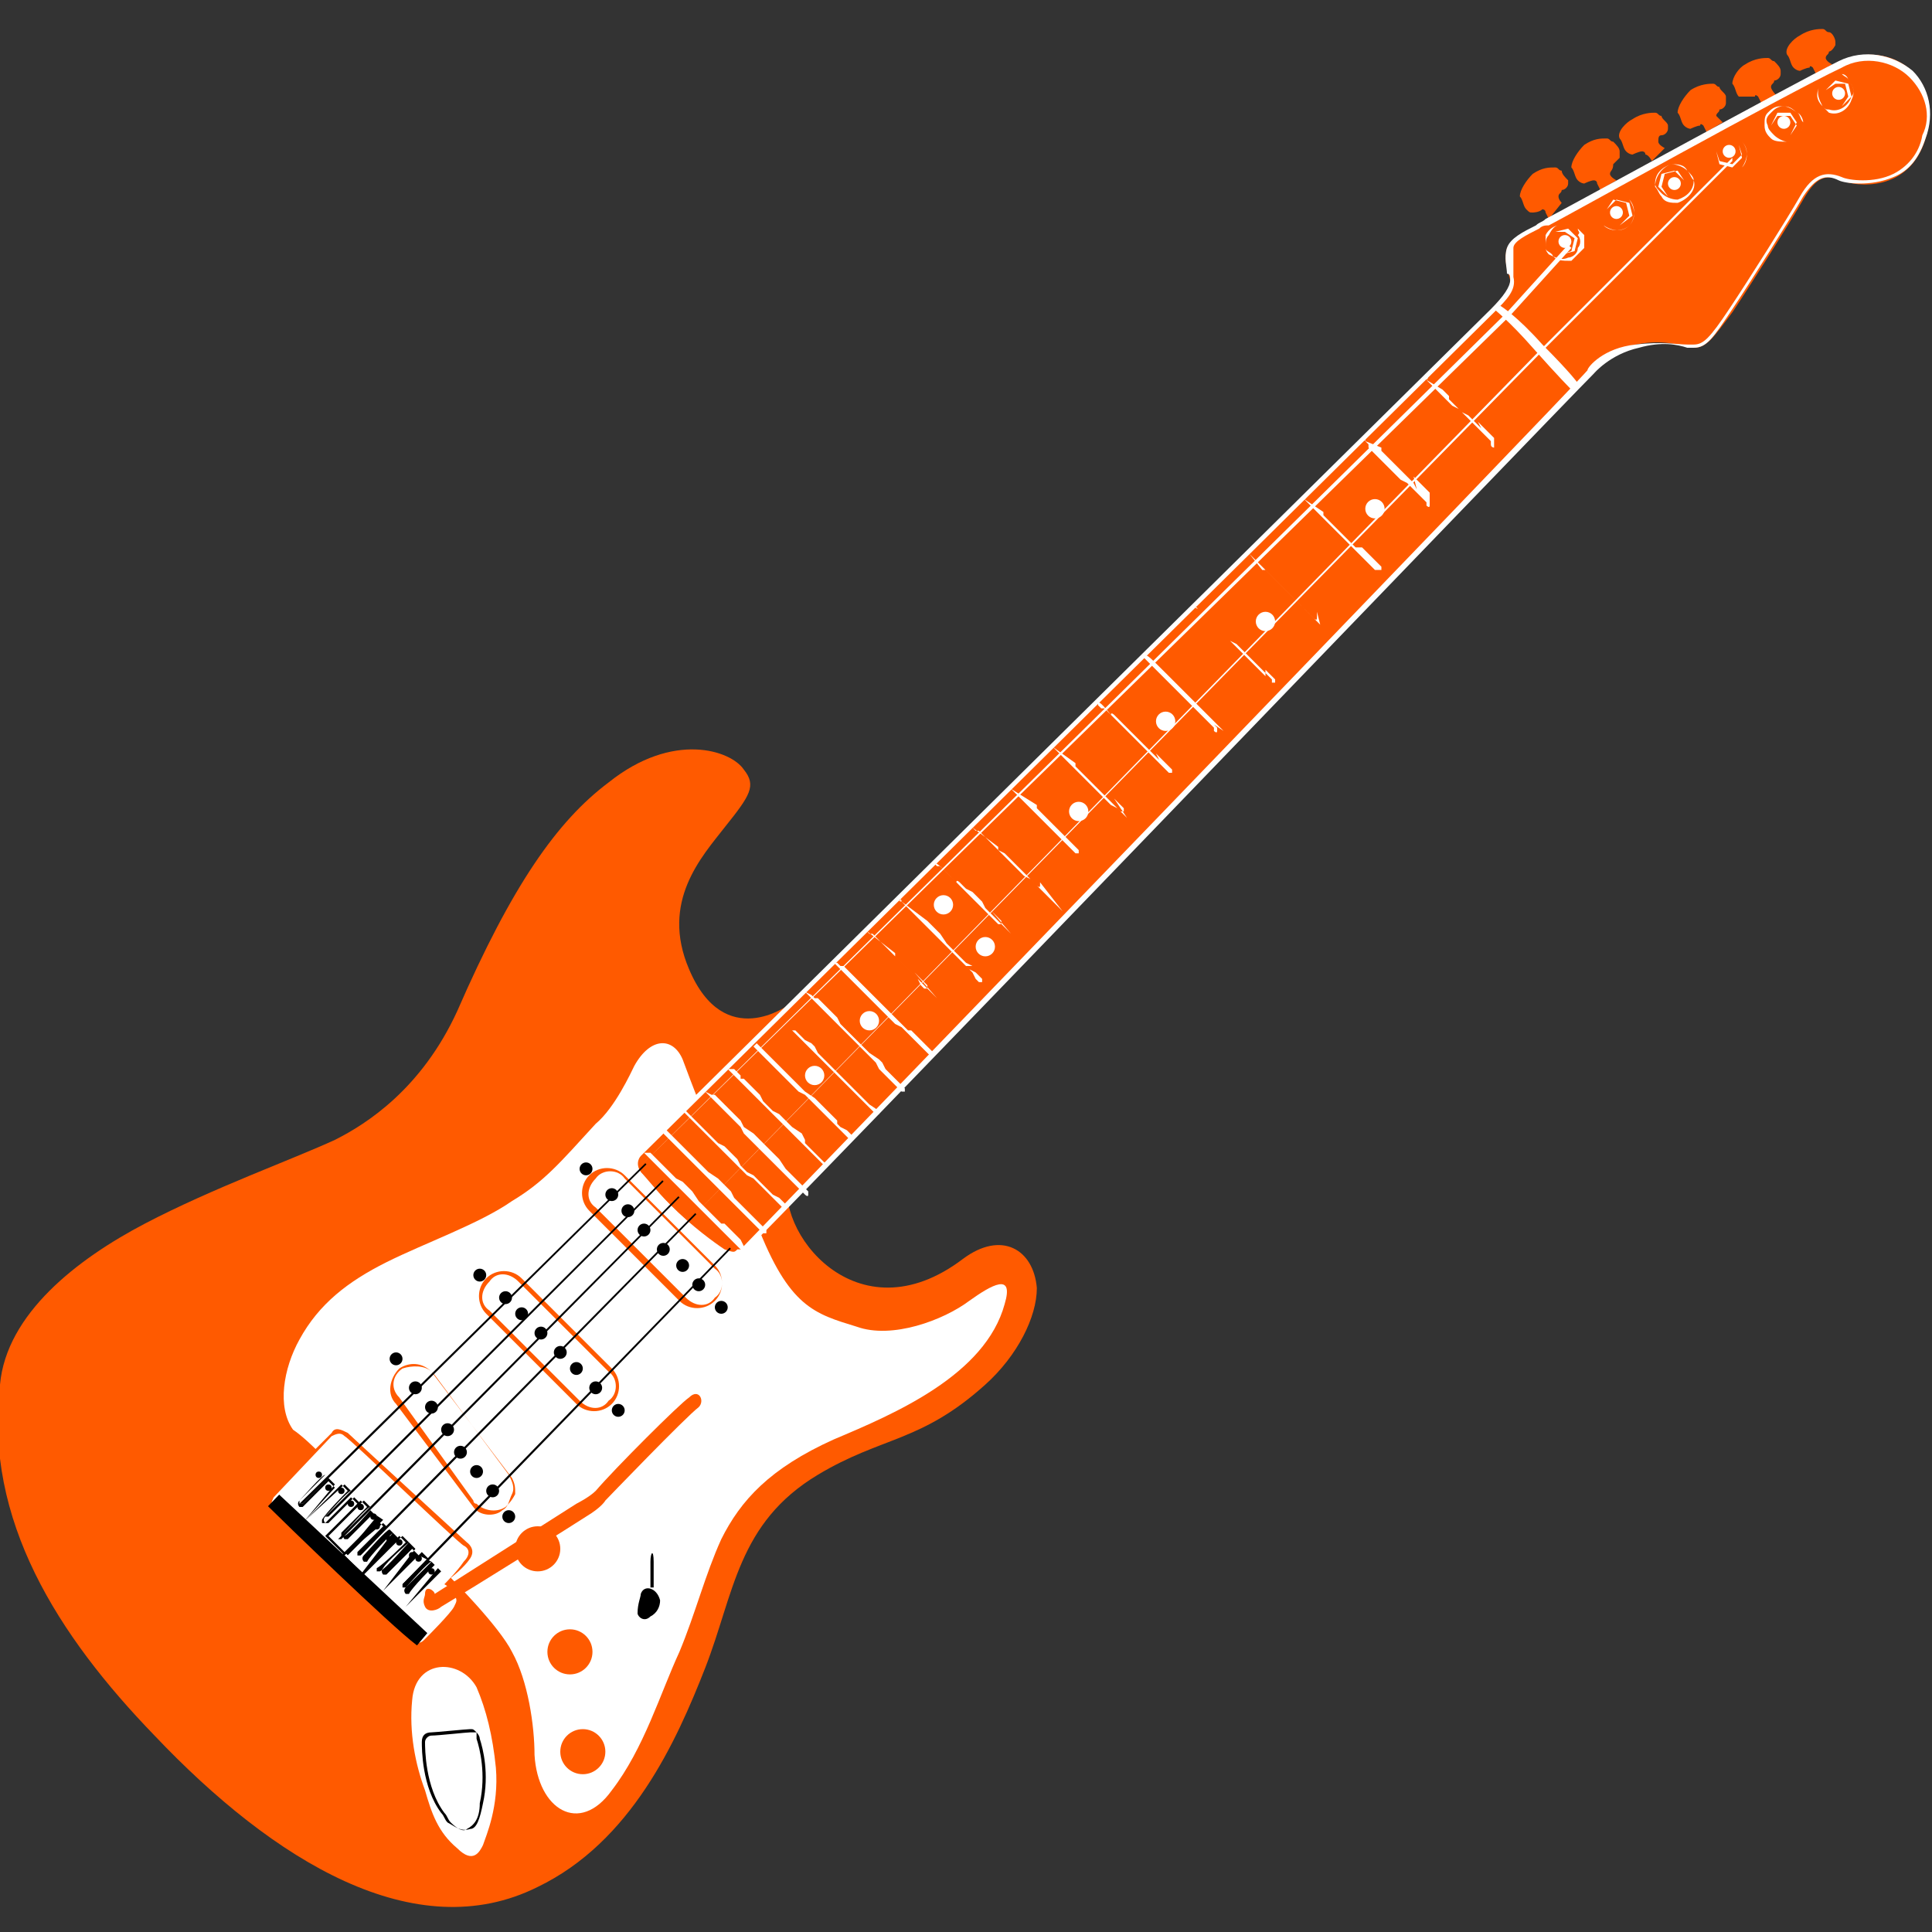 <svg enable-background="new 0 0 60 60" height="60" viewBox="0 0 60 60" width="60" xmlns="http://www.w3.org/2000/svg" xmlns:xlink="http://www.w3.org/1999/xlink"><rect x="0" y="0" width="60" height="60" fill="#333333" stroke="none"/><clipPath id="a"><path d="m9 39.3h15.7v9.5h-15.7z" transform="matrix(.707 -.707 .707 .707 -26.24 24.77)"/></clipPath><path d="m24.5 31.2s-2 1.5-3.1-1.1c-.9-2.1.4-3.5 1.1-4.4.8-1 1-1.3.6-1.8-.4-.6-2.2-1.2-4.2.4-1.6 1.2-3 3.2-4.7 7.1-1.1 2.4-2.8 3.5-3.8 4-1.3.6-3.8 1.5-5.9 2.6s-4.3 2.8-4.5 5c-.5 4.2 1.8 7.8 4.8 10.9 3.7 3.9 8.1 6.6 11.9 4.7 2.9-1.4 4.3-4.5 5.2-6.8s1-4.5 3.5-6c2-1.2 3.2-1 5.2-2.8 1-.9 1.6-2.1 1.6-3-.1-1.2-1.1-1.8-2.3-.9-3.3 2.5-5.9-.9-5.4-2.6.5-1.9 0-5.3 0-5.3z" fill="#ff5a00"/><path d="m22.4 35.7c-.5-.9-.9-2-1.2-2.8-.3-.7-1-.7-1.5.2-.1.2-.6 1.3-1.2 1.8-1.1 1.2-1.6 1.8-2.6 2.4-1 .7-2.7 1.3-3.9 1.9s-2.1 1.3-2.7 2.4c-.5.9-.7 2.1-.2 2.8.3.2.7.6.7.6l.5-.5c.1-.2.3-.1.5 0 .1.1 3.7 3.4 3.7 3.4s.3.2.1.5-.6.6-.6.6 1.5 1.5 1.9 2.3c.5.9.7 2.3.7 3.2.1 1.7 1.4 2.5 2.4 1.1 1-1.3 1.5-3 2.1-4.3.5-1.2.8-2.4 1.3-3.5.6-1.2 1.5-2.2 3.5-3.1 1.9-.8 4.7-2 5.3-4.2.3-1-.4-.6-1.1-.1-.8.6-2.4 1.2-3.5.8-1.3-.4-2.1-.6-3.1-3.2-.3-.9-.6-1.5-1.1-2.3z" fill="#fff"/><path d="m19.9 49.5c0 .1-.1.3-.1.6 0 .1.2.3.4.1.2-.1.3-.3.3-.5-.1-.4-.5-.5-.6-.2zm.3-.2c0-.2 0-.6 0-.8 0-.3.1-.4.1 0v.8z"/><path d="m12.8 52.8c-.1 1 .1 2 .4 2.8.2.7.4 1.3 1 1.8.5.5.7.1.8-.1.1-.3.5-1.2.4-2.4-.1-1-.3-1.8-.6-2.5-.5-.9-1.9-.9-2 .4z" fill="#fff"/><path d="m13.9 56.6c-.1-.1-.1-.2-.2-.3-.6-.8-.6-2-.6-2.2s.1-.3.3-.3c.1 0 1.1-.1 1.2-.1s.1 0 .2.1c0 0 .1.1.1.2.1.3.3 1.1.1 2-.1.5-.2.8-.4.8-.3.1-.5-.1-.7-.2zm.9-2.8s-.1 0-.2 0-1 .1-1.2.1c-.1 0-.2.1-.2.2 0 .2 0 1.4.6 2.2.1.1.1.2.2.3.2.2.4.3.5.2.2-.1.4-.3.4-.8.2-.9 0-1.7-.1-2 0-.1 0-.2 0-.2z"/><circle cx="21.7" cy="39.9" r=".2"/><circle cx="21.2" cy="39.3" r=".2"/><circle cx="20.6" cy="38.8" r=".2"/><circle cx="20" cy="38.2" r=".2"/><circle cx="19.5" cy="37.6" r=".2"/><circle cx="19" cy="37.1" r=".2"/><circle cx="18.2" cy="36.3" r=".2"/><circle cx="22.4" cy="40.6" r=".2"/><path d="m21.1 40.4-2.8-2.8c-.3-.3-.3-.8 0-1.1s.8-.3 1.1 0l2.8 2.8c.3.3.3.8 0 1.1s-.8.3-1.1 0zm-1.7-3.8c-.2-.3-.7-.3-.9 0-.3.3-.3.7 0 .9l2.8 2.8c.3.3.7.3.9 0 .3-.2.3-.7 0-.9z" fill="#ff5a00"/><circle cx="18.5" cy="43.1" r=".2"/><circle cx="17.9" cy="42.5" r=".2"/><circle cx="17.4" cy="42" r=".2"/><circle cx="16.8" cy="41.4" r=".2"/><circle cx="16.2" cy="40.8" r=".2"/><circle cx="15.7" cy="40.3" r=".2"/><circle cx="14.9" cy="39.6" r=".2"/><circle cx="19.2" cy="43.8" r=".2"/><path d="m17.9 43.6-2.8-2.8c-.3-.3-.3-.8 0-1.1s.8-.3 1.1 0l2.8 2.8c.3.3.3.8 0 1.1s-.8.3-1.1 0zm-1.8-3.8c-.3-.3-.7-.3-.9 0-.3.3-.3.7 0 .9l2.8 2.8c.3.3.7.3.9 0 .3-.2.3-.7 0-.9z" fill="#ff5a00"/><circle cx="15.3" cy="46.3" r=".2"/><circle cx="14.8" cy="45.7" r=".2"/><circle cx="14.3" cy="45.1" r=".2"/><circle cx="13.9" cy="44.4" r=".2"/><circle cx="13.4" cy="43.7" r=".2"/><circle cx="12.9" cy="43.1" r=".2"/><circle cx="12.3" cy="42.2" r=".2"/><circle cx="15.8" cy="47.1" r=".2"/><path d="m14.7 46.8-2.4-3.2c-.3-.3-.2-.8.1-1.1.3-.2.7-.2 1 .1 0 0 .1.1.1.1l2.3 3.1c.1.2.2.4.1.6s-.1.4-.3.5c-.2.2-.7.2-.9-.1zm-1.3-4.2c-.2-.2-.6-.2-.9-.1-.3.2-.4.6-.1.9l2.3 3.2s0 .1.1.1c.2.2.6.3.9.1.1-.1.2-.2.3-.4 0-.2 0-.3-.1-.5l-2.5-3.3c0 .1 0 .1 0 0zm3.7 8 .2.2zm.1-.1.1.2zm.1-.1.1.2zm.2 0 .1.2zm.2-.1v.2zm.1 0v.2zm.2.1-.1.2zm.1 0-.1.2zm.2.1-.1.2zm.1.1-.2.2zm.1.1-.2.2zm.1.2-.2.1zm0 .1-.2.1zm-.2.2h.2zm0 .1h.2zm.3.2h-.2zm-.1.2-.2-.1zm-.1.1-.2-.1zm-.3 0 .2.2zm-.1.1.1.2zm-.1 0 .1.2zm-.1.1.1.2zm-.1 0v.2zm-.1 0v.2zm-.1 0-.1.2zm-.2-.1-.1.2zm-.1 0-.1.2zm-.1-.1-.1.2zm-.1-.1-.1.2zm0-.1-.2.1zm-.1-.1-.2.1zm-.2-.2h.2zm0-.1h.2zm.2-.1h-.2zm.1-.1-.2-.1zm.1-.1-.2-.1z" fill="#ff5a00"/><circle cx="17.7" cy="51.3" fill="#ff5a00" r=".7"/><path d="m17.5 53.8.2.2zm.1-.1.1.2zm.1-.1.1.2zm.2-.1v.2zm.1 0v.2zm.2 0v.3zm.2 0-.1.2zm.1.1-.1.2zm.2.1-.1.2zm.1.1-.2.2zm.1.1-.2.2zm.1.1-.2.1zm0 .2-.2.1zm-.2.2h.2zm0 .1h.2zm.2.2h-.2zm0 .2-.2-.1zm-.1.1-.2-.1zm-.3 0 .2.2zm-.1 0 .1.2zm-.1.1.1.2zm-.1 0 .1.2zm-.1.1v.3zm-.1 0v.2zm-.2 0-.1.2zm-.1-.1-.1.2zm-.1-.1-.1.2zm-.1 0-.1.2zm-.1-.1-.2.1zm0-.1-.2.1zm-.1-.2-.2.1zm-.2-.1h.2zm0-.1h.2zm.2-.1-.2-.1zm.1-.1-.2-.1zm0-.2-.2-.1z"/><circle cx="18.1" cy="54.4" fill="#ff5a00" r=".7"/><path d="m16 47.5.2.2zm.1-.1.1.2zm.2-.1.1.2zm.2-.1.1.2zm.1 0v.2zm.2 0v.3zm.1 0-.1.2zm.2.1-.1.2zm.1.1-.1.2zm.2.1-.2.2zm.1.1-.2.2zm0 .1-.2.1zm.1.2-.2.1zm-.2.2h.2zm0 .1h.2zm.2.2h-.2zm0 .1-.2-.1zm-.1.2-.2-.1zm-.3 0 .2.2zm-.1 0 .1.2zm-.1.1.1.2zm-.1 0 .1.2zm-.1.1v.2zm-.2 0v.2zm-.1-.1v.2zm-.1 0-.1.2zm-.1 0-.2.2zm-.1-.1-.2.2zm-.1-.1-.2.2zm-.1-.1-.2.1zm0-.2-.2.1zm-.3-.1h.3zm0-.1h.3zm.3-.1-.2-.1zm0-.2-.2-.1zm.1-.1-.2-.1z"/><circle cx="16.7" cy="48.1" fill="#ff5a00" r=".7"/><path d="m56.4 2.3s-.1-.2-.1-.2-.1-.1-.1 0c-.1 0-.3.1-.3.1s-.1 0-.2-.1-.1-.3-.2-.4c-.1-.2.2-.5.4-.6.3-.2.6-.2.7-.2s.1.1.2.1.2.2.2.3v.1s-.1.2-.2.2c0 .1-.1.1-.1.2s.2.2.2.2zm-1.7.9s-.1-.2-.1-.2-.1-.1-.1 0c-.1 0-.3 0-.4 0h-.1c-.1-.1-.1-.3-.2-.4 0-.2.2-.5.4-.6.3-.2.6-.2.7-.2s.1.1.2.1c.1.1.2.2.2.3v.1c0 .1-.1.2-.2.2 0 .1-.1.1-.1.2s.2.3.2.3zm-1.7.9s-.1-.2-.1-.2-.1-.1-.1 0c-.1 0-.3.1-.3.1s-.1 0-.2-.1-.1-.3-.2-.4c0-.2.2-.5.4-.7.3-.2.6-.2.7-.2s.1.1.2.1c0 .1.2.2.2.3s0 .1 0 .2-.1.2-.2.2c0 .1-.1.1-.1.2.1.1.2.2.2.2zm-1.7.9s-.1-.2-.2-.2c0-.1-.1-.1-.1-.1-.1 0-.3.1-.3.1s-.1 0-.2-.1-.1-.3-.2-.4c-.1-.2.2-.5.4-.6.3-.2.6-.2.7-.2s.1.1.2.1c0 .1.2.2.2.3v.1c0 .1-.1.2-.2.2s-.1.1-.1.2.2.2.2.2zm-1.6.9s-.1-.2-.1-.2c0-.1-.1-.1-.1-.1-.1 0-.3.1-.3.1s-.1 0-.2-.1-.1-.3-.2-.4c0-.2.2-.5.4-.7.3-.2.5-.2.7-.2.1 0 .1.1.2.1.1.1.2.2.2.3v.2s-.2.2-.2.2c0 .2-.1.2-.1.3s.2.2.2.2zm-1.6.9s-.1-.2-.1-.2c0-.1-.1-.1-.1-.1-.1.1-.3.1-.3.1-.1 0-.1 0-.2-.1s-.1-.3-.2-.4c0-.2.2-.5.4-.7.3-.2.5-.2.7-.2.1 0 .1.1.2.1 0 .1.1.2.2.3v.1c0 .1-.1.2-.2.2 0 .1-.1.1-.1.2s.1.2.1.2zm-.1.1c-.5.3-1 .5-1.2.8-.1.4 0 .6.1 1 0 .3-.2.6-.6 1s-26.4 26.1-26.4 26.1-.3.2 0 .6c.4.6 2 2.1 2.6 2.5.4.2.5 0 .6-.1s26.3-27.3 26.3-27.3.5-.6 1.4-.8c1-.2 1.5.1 1.8.1.4 0 .6-.3 1.2-1.1.6-.9 1.8-2.8 2.2-3.5s.7-.8 1.2-.6c.4.2 2.1.4 2.6-1.3.6-1.9-1.1-3.1-2.6-2.4-1.6.9-8.7 4.7-9.2 5z" fill="#ff5a00"/><g fill="#fff"><path d="m20.7 37.5c-.4-.4-.8-.8-.9-1-.2-.4-.1-.6 0-.7.4-.4 26.1-25.8 26.5-26.2s.6-.7.6-.9c0-.1 0-.2-.1-.2 0-.2-.1-.5 0-.8s.5-.5.9-.7c.1-.1.2-.1.3-.2.4-.2 7.5-4.1 9.1-4.9.8-.4 1.7-.2 2.3.3.5.5.7 1.3.4 2.1-.2.6-.5 1-1 1.2-.7.3-1.5.2-1.7.1-.4-.2-.7-.1-1.1.5-.4.7-1.6 2.6-2.2 3.5s-.8 1.2-1.2 1.2c-.1 0-.2 0-.2 0-.3-.1-.8-.2-1.5 0-.9.2-1.4.8-1.4.8-1.1 1.1-26.2 27.2-26.4 27.3-.1.1-.3.3-.6.1-.5-.2-1.3-.9-1.8-1.5zm38.6-35.1c-.5-.5-1.4-.7-2.1-.3-1.7.8-8.7 4.7-9.1 4.9-.1 0-.2 0-.3.1-.4.2-.8.4-.8.6s0 .5 0 .7v.2c.1.4-.2.7-.6 1.1s-26.2 25.9-26.5 26.2c0 0-.2.2 0 .5.2.2.5.6.9 1 .7.7 1.4 1.2 1.7 1.4.3.1.3.1.4 0h.1c.2-.2 25.9-26.8 26.3-27.3 0-.1.5-.7 1.5-.8.8-.1 1.3 0 1.6 0h.2c.3 0 .5-.2 1.1-1.1s1.8-2.8 2.2-3.5.8-.8 1.3-.6c.2.1 1 .2 1.6-.1.4-.2.8-.6.9-1.2.3-.6.1-1.3-.4-1.8zm-11.1 5.5c-.1-.1-.2-.1-.2-.2 0-.2 0-.3 0-.4.1-.2.3-.3.4-.3.2-.1.4 0 .6.1.1.1.1.1.2.2v.4c-.2.2-.3.3-.4.4-.3 0-.5 0-.6-.2zm.8-.8c-.2-.1-.4-.2-.6-.1-.1 0-.2.1-.3.3-.1.1-.1.2-.1.4 0 .1.1.2.1.2.2.1.4.2.6.1.1 0 .3-.1.3-.3.1-.1.1-.3 0-.4.1-.1 0-.1 0-.2zm-.8.5.1-.4.4-.1.3.3-.1.4-.4.1s-.3-.3-.3-.3zm.1-.4-.1.4.3.3.3-.1.1-.4-.3-.2z"/><circle cx="48.6" cy="7.5" r=".2"/><path d="m49.8 7c-.2-.2-.2-.6 0-.8s.6-.2.8 0 .2.6 0 .8-.5.2-.8 0zm.8-.8c-.2-.2-.6-.2-.8 0s-.2.6 0 .8.6.2.8 0 .2-.5 0-.8zm-.6.7-.1-.4.3-.3.4.1.1.4-.4.3zm-.1-.4.1.4.3.1.3-.3-.1-.4-.4-.1z"/><circle cx="50.2" cy="6.6" r=".2"/><path d="m51.6 6.1c-.1-.1-.1-.2-.2-.3 0-.3.2-.6.5-.7.2 0 .4 0 .5.2.1.1.2.2.2.3.1.3-.2.6-.5.7-.2 0-.4 0-.5-.2zm.8-.8c-.1-.1-.3-.2-.5-.2-.3.1-.5.3-.5.6 0 .1.1.2.2.3s.3.2.5.2c.3-.1.5-.3.5-.6-.1-.1-.1-.2-.2-.3zm-.6.8-.3-.3.1-.4.4-.1.3.3-.1.4zm-.2-.3.2.3.4-.1.1-.4-.2-.3-.4.1z"/><circle cx="52" cy="5.7" r=".2"/><path d="m53.3 5.2c-.2-.2-.2-.6 0-.8s.6-.2.8 0 .2.6 0 .8-.6.2-.8 0zm.8-.8c-.2-.2-.6-.2-.8 0s-.2.6 0 .8.6.2.8 0c.2-.3.2-.6 0-.8zm-.7.7-.1-.4.3-.3.4.1.1.4-.3.3zm-.1-.4.1.3.4.1.3-.3-.1-.3-.4-.1z"/><circle cx="53.7" cy="4.7" r=".2"/><path d="m55 4.3c-.1-.1-.2-.2-.2-.4s0-.3.1-.4.2-.2.4-.2.3 0 .5.2c.1 0 .2.2.2.3 0 .3-.2.6-.5.6-.2 0-.4 0-.5-.1zm.8-.8c-.1-.1-.3-.2-.4-.2-.2 0-.3.1-.4.2s-.2.2-.1.4c0 .1.1.2.2.3s.3.2.4.2c.3 0 .5-.3.5-.6-.1-.1-.1-.3-.2-.3zm-.6.7-.2-.3.2-.4h.4l.2.3-.2.4zm-.2-.3.2.3h.4l.2-.3-.2-.3h-.4z"/><circle cx="55.4" cy="3.8" r=".2"/><path d="m56.6 3.3c-.2-.2-.2-.4-.1-.6.1-.3.4-.5.7-.4.1 0 .2.1.2.2.2.2.2.4.1.6-.1.3-.4.5-.7.4 0 0-.1-.1-.2-.2zm.8-.8c0-.1-.1-.1-.2-.2-.3-.1-.6.1-.7.4-.1.2 0 .4.1.6.1.1.1.1.2.1.3.1.6-.1.7-.4.1-.1.1-.3-.1-.5zm-.6.7-.1-.4.3-.3.4.1.1.4-.3.3zm-.1-.4.1.4.4.1.2-.3-.1-.4h-.3z"/><circle cx="57.1" cy="2.9" r=".2"/><path d="m46.4 9.6s.5.4 1.2 1.2c.8.9 1.2 1.3 1.2 1.3l.2-.2s-.2-.3-1.1-1.2c-.8-.9-1.3-1.2-1.3-1.2zm-2.1 2.2.1.1.1.1.1.1.1.1.1.1.1.1.1.1.1.1.2.1.2.2.1.1.1.1.1.1.1.1.1.1.1.1.1.1.1.1v.1c0 .1.1.1.1.1s0-.1 0-.1v-.1-.1l-.1-.1-.1-.1-.1-.1-.1-.1-.1-.1.1.2-.2-.2-.2-.2-.2-.1-.1-.1-.1-.1-.1-.1-.1-.1v-.1l-.1-.1-.1-.1-.5-.3c.1-.1 0-.1 0 0 0-.1 0-.1 0 0zm-1.9 1.9.1.1v.1l.1.1.1.1.1.1.1.1.1.1.1.1.1.1.1.1.2.2.2.1.1.1.1.1.1.1.1.1.1.1.1.1v.1s.1.1.1 0 0-.1 0-.1v-.1-.1-.1l-.1-.1-.1-.1-.1-.1-.1-.1-.1-.1.1.4-.1-.2-.2-.2-.1-.1-.1-.1-.1-.1-.1-.1-.1-.1-.1-.1-.1-.1-.1-.1v-.1l-.5-.2v-.1s-.1-.1-.1 0c0 0 0 0 .1.1zm-1.9 1.8.1.1.1.1.1.1.1.1.1.1.1.1.1.1.1.1.1.1.6.6.2.2.1.1.1.1.1.1.1.1.1.1h.1.1s0 0 0-.1l-.1-.1-.1-.1-.1-.1-.1-.1-.1-.1-.1-.1h-.2l-.2-.2-.2-.2-.1-.1-.1-.1-.1-.1-.1-.1-.1-.1-.1-.1v-.1l-.6-.4c.1 0 0-.1 0 0zm-1.7 1.7.1.1.1.1.1.1.1.1.1.1.1.1.1.1.1.1.2.2.2.2.2.2.1.1.1.1.1.1.1.1.1.1.1.1s.1.1.1 0 0 0 0-.1v-.1l.1.4-.1-.1-.1-.1-.1-.1-.1-.1-.1-.1-.2-.2-.2-.2-.2-.2-.1-.1-.1-.1-.1-.1-.1-.1-.1-.1-.1-.1h-.1l-.4-.5c-.1-.1-.1-.1 0 0-.2-.1-.1 0 0 0zm-1.6 1.7.1.1.1.1.1.1.1.1.1.1.1.1.1.1.1.1.1.1.1.1.2.1.2.2.2.2.2.2.1.1.1.1.1.1.1.1.1.1v.1h.1v-.1l-.1-.1-.1-.1-.1-.1v.2l-.1-.1-.2-.2-.2-.2-.2-.2-.2-.2-.1-.1-.1-.1-.1-.1-.1-.1-.1-.1-.1-.1-.1-.1-.1-.1-.1-.1-.3-.3c-.1-.1-.1-.1 0 0-.1-.1-.1 0 0 0zm-1.7 1.5.1.1.1.1.1.1.1.1.1.1.1.1.1.1.1.1.1.1.2.2.2.2.2.2.1.1.1.1.1.1.1.1.1.1.1.1.1.1v.1s.1.1.1 0c0 0 0 0 0-.1l-.1-.1.3.2-.1-.1-.1-.1-.1-.1-.1-.1-.1-.1-.2-.2-.2-.2-.1-.1-.1-.1-.1-.1-.1-.1-.1-.1-.1-.1-.1-.1-.1-.1-.1-.1c-.6-.6-.6-.6-.7-.5.1 0 .1 0 0 0zm-1.4 1.5.1.1h.1l.1.1.1.1.1.1.1.1.1.1.1.1.1.1.1.1.1.1.1.1.1.1.2.2.2.2.2.2.2.2.1.1h.1v-.1l-.1-.1-.2-.2-.2-.2.1.2-.2-.2-.1-.1-.1-.1-.1-.1-.1-.1-.1-.1-.1-.1-.1-.1-.1-.1-.1-.1-.1-.1-.1-.1-.1-.1s-.1-.1-.1 0c-.4-.5-.4-.4-.4-.3zm-1.4 1.3.1.1.1.1.1.1.1.1.1.1.1.1.1.1.1.1.1.1.1.1.1.1.1.1.1.1.1.1.1.1.1.1.1.1.1.1.2.1.1.1h.1s0 0 0-.1l-.1-.1-.1-.1-.1-.1.4.6-.1-.1-.1-.1-.2-.2-.1-.1-.1-.1-.1-.1-.1-.1-.2-.2-.1-.1-.1-.1-.1-.1-.1-.1-.1-.1-.1-.1v-.1l-.7-.5c0-.1 0-.1 0-.1zm-1.3 1.3.1.1.1.1.1.1.1.1.1.1.1.1.1.1.1.1.1.1.1.1.1.1.1.1.1.1.1.1.1.1.1.1.1.1.1.1.1.1.1.1h.1v-.1l-.1-.1.6.6-.1-.1-.1-.1-.1-.1-.1-.1-.1-.1-.1-.1-.3-.3-.1-.1-.1-.1-.1-.1-.1-.1-.1-.1-.1-.1-.1-.1-.1-.1-.1-.1v-.1l-.8-.5c0-.1 0-.1 0-.1zm-1.2 1.2.1.1h.1l.1.1.1.1.1.1.1.1.1.1.1.1.1.1.1.1.1.1.1.1.1.1.1.1.1.1.1.1.2.1.1.1.1.1s.1.1.1 0v-.1l.7.9-.1-.1-.2-.2-.1-.1-.1-.1-.1-.1-.1-.1-.3-.3-.1-.1-.1-.1-.1-.1-.1-.1-.1-.1-.1-.1-.1-.1-.1-.1-.2-.1v-.1l-.8-.6c0-.1 0-.1 0-.1zm-1.2 1.1.1.1h.1l.1.1.1.1.1.1.1.1.1.1.1.1.1.1.1.1.1.1.1.1.1.1.1.1.1.1.1.1.1.1.1.1.1.1.1.1h.1s0 0 0-.1l-.1-.1-.1-.1-.1-.1.6.7-.1-.1-.1-.1-.2-.2-.1-.1-.1-.1-.1-.1-.1-.1-.1-.2-.1-.1-.1-.1-.1-.1-.2-.1-.1-.1-.1-.1s-.1-.1-.1 0c-.6-.6-.6-.6-.7-.6zm-1 1.2.1.1.1.1.1.1.7.7.1.1.1.1.1.1.1.1.1.1.1.1.1.1.1.1.1.1.1.1.1.1.1.1.1.2.1.1h.1v-.1l-.1-.1-.1-.1-.2-.1-.1-.1h.2l-.2-.1-.1-.1-.1-.1-.1-.1-.1-.1-.1-.1-.1-.1-.2-.3-.1-.1-.1-.1-.1-.1-.1-.1-.8-.6c0-.1-.1-.1 0 0-.1-.1-.1 0 0 0zm-1.1.9.1.1h.1l.1.1.1.1.1.1.1.1.1.1.1.1.1.1.1.1.1.1.1.1.1.1.1.1.1.1.1.1.1.2.1.1h.1v-.1l-.1-.1-.1-.1-.1-.1-.1-.1.7.8-.1-.1-.1-.1-.1-.1-.1-.1-.1-.1-.1-.1-.1-.1-.3-.3-.1-.1-.1-.1-.1-.1v-.1zm-1 1 .1.1.1.1.1.1.1.1.1.1.1.1.1.1.1.1.1.1.1.1.1.1.2.2.2.2.2.2.2.2.2.1.1.1.1.1.1.1.1.1.1.1.1.1.1.1.1.1.1.1h.1v-.1l-.1-.1-.1-.1-.1-.1-.1-.1-.1-.1-.1-.1-.1-.1h-.1l-.1-.1-.1-.1-.2-.2-.2-.2-.2-.2-.2-.2-.2-.2-.1-.1-.1-.1-.1-.1-.1-.1-.1-.1-.1-.1-.1-.1-.1-.1h-.1l-.1-.1h-.1c0-.1 0-.1 0 0-.1-.1-.1-.1 0 0zm-.9.9.1.1.1.1.1.1.1.1.1.1.1.1.1.1.1.1.1.1.1.1.1.1.1.1.2.2.2.2.2.2.2.2.2.2.1.2.1.1.1.1.1.1.1.1.1.1.1.1.1.1h.1s0 0 0-.1l-.1-.1-.1-.1-.1-.1-.1-.1-.1-.1-.1-.1-.1-.2-.1-.1-.3-.2-.2-.2-.2-.2-.2-.2-.2-.2-.1-.1-.1-.2-.1-.1-.1-.1-.1-.1-.1-.1-.1-.1-.1-.1h-.1l-.1-.1-.2-.1c0-.1 0-.1 0 0zm-.8.8.1.1.1.1.1.1.1.1.1.1.1.1.1.1.1.1.1.1.1.1.1.1.1.1.2.2.2.2.2.2.2.2.2.2.1.1.1.1.1.1.1.1.1.1.1.1.1.1.1.1h.1v-.1l-.3-.2-.1-.1-.1-.1-.1-.1-.1-.1-.1-.1-.1-.1-.2-.2-.2-.2-.2-.2-.2-.2-.2-.2-.1-.2-.1-.1-.2-.1-.1-.1-.1-.1-.1-.1h-.1l-.1-.1-.1-.1-.1-.1-.1-.1-.1-.1.1.1c0-.1 0-.2 0-.1-.1 0-.1.1 0 .1zm-.8.9.1.1.1.1.1.1.1.1.1.1.1.1.1.1.1.1.1.1.1.1.1.1.1.1.2.2.2.1.2.2.2.2.2.2.1.1.1.1.1.1.1.1.1.1.1.1.1.1.1.1h.1v-.1l-.1-.1-.1-.1-.2-.1-.1-.1v-.1l-.1-.1-.1-.1-.1-.1-.2-.2-.2-.2-.3-.2-.2-.2-.2-.2-.1-.1-.1-.1-.1-.1-.1-.1-.1-.1-.1-.1-.1-.1-.1-.1-.1-.1-.1-.1-.1-.1-.1.1c0-.1 0-.1 0 0 0-.1 0 0 0 0zm-.8.7.1.1.1.1.1.1.1.1.1.1.1.1.1.1.1.1.1.1.1.1.1.1.1.1.2.2.2.2.2.2.2.2.2.2.1.1.1.1.1.1.1.1.1.1.1.1.1.1.1.1s.1.1.1 0v-.1h-.1l-.1-.1-.1-.1-.1-.1-.1-.1-.1-.1-.1-.1v-.1l-.1-.2-.3-.2-.2-.2-.2-.2-.2-.1-.2-.2-.1-.1-.1-.2-.1-.1-.1-.1-.1-.1-.1-.1-.1-.1h-.1v-.1l-.1-.1-.1-.1h-.2c0-.1 0-.1-.1-.1.1 0 .1.1.1.1zm-.7.7.1.1.1.1.1.1.1.1.1.1.1.1.1.1.1.1.1.1.1.1.1.1.1.2.2.2.2.2.2.2.2.2.2.2.1.1.1.1.1.1.1.1.1.1.1.1.1.1.1.1.1.1s.1.1.1 0 0-.1 0-.1l-.1-.1-.1-.1-.1-.1-.1-.1-.1-.1-.1-.1-.1-.1-.2-.3-.1-.1-.1-.1-.2-.2-.2-.2-.2-.2-.3-.2-.1-.2-.1-.1-.1-.1-.1-.1-.1-.1-.1-.1-.1-.1-.1-.1-.1-.1h-.1l-.2-.1c.1-.1 0-.1 0 0 0-.1 0 0 0 0zm-.7.6.1.1.1.1.1.1.1.1.1.1.1.1.1.1.1.1.1.1.1.1.1.1.1.1.2.2.2.2.2.2.2.2.2.1.1.1.1.1.1.1.1.1.1.1.1.1.1.1.1.1.1.1h.1s0-.1 0-.1l-.1-.1-.1-.1-.2-.1-.1-.1-.1-.1-.1-.1-.1-.1-.1-.1-.1-.1-.2-.1-.2-.2-.1-.2-.2-.2-.2-.2-.2-.1-.1-.1-.1-.1-.1-.1-.1-.1-.1-.1-.1-.1-.1-.1-.1-.1-.1-.1-.1-.1h-.1c0-.1 0-.1 0 0zm-.6.7.1.1.1.1.1.1.1.1.1.1.1.1.1.1.1.1.1.1.1.1.1.1.1.1.2.2.2.2.2.2.2.2.2.2.1.1.1.1.1.1.1.1.1.1.1.1.1.1.1.1.1.1h.1s0-.1 0-.1l-.1-.1-.1-.1-.1-.1-.1-.1-.1-.1-.1-.1-.2-.2-.1-.1-.1-.1-.1-.2-.2-.2-.2-.2-.3-.2-.2-.2-.1-.1-.1-.1-.1-.1-.1-.1-.1-.1-.1-.1-.1-.1-.1-.1-.1-.1-.1-.1-.1-.1-.1-.1v.2c0-.1 0-.1 0-.1zm-.6.6.1.1.1.1.1.1.1.1.1.1.1.1.1.1.1.1.1.1.1.1.1.1.1.1.2.2.2.2.2.2.2.2.1.1.1.1.1.1.1.1.1.1.1.1.1.1.1.1.1.1.1.1h.1v-.1l-.1-.2-.1-.1-.1-.1-.1-.1-.1-.1-.1-.1h-.1l-.1-.1-.1-.1-.1-.1-.2-.2-.2-.2-.2-.3-.2-.2-.1-.1-.2-.1-.1-.1-.1-.1-.1-.1-.1-.1-.1-.1-.1-.1-.1-.1-.1-.1h-.2c0-.1 0-.1 0 0 0-.1 0 0 0 0zm-11.5 11.1 4.3 4c.2.2.3.1.4 0s.8-.8.9-1 .1-.2 0-.4-.3-.3-.3-.3.4-.4.6-.7c.2-.2.2-.4 0-.5s-3.5-3.3-3.7-3.4c-.1-.1-.2-.1-.4 0-.1.1-1.7 1.8-1.8 1.9-.1.2-.1.3 0 .4z"/></g><path d="m9.4 47.3-.6-.6 1.1-1.1.2.2s-.7.7-.8.8v.1h.1c.1-.1.8-.8.8-.8l.2.2zm-.6-.6.6.6 1-1.1-.2-.2c-.1.1-.7.7-.8.8-.1 0-.1 0-.1 0s-.1-.1 0-.2.7-.8.8-.8l-.2-.2z"/><circle cx="9.9" cy="45.8" r=".1"/><circle cx="10.2" cy="46.2" r=".1"/><path d="m10.1 47.8-.6-.6 1.1-1.1.2.2s-.7.7-.8.9v.1h.1c.1-.1.8-.8.8-.8l.2.2zm-.6-.6.6.6 1.1-1.1-.2-.2c-.1.1-.7.7-.8.8-.1 0-.1 0-.1 0s-.1-.1 0-.2.7-.8.8-.8l-.2-.2z"/><circle cx="10.6" cy="46.3" r=".1"/><circle cx="10.9" cy="46.7" r=".1"/><path d="m10.7 48.3-.6-.6 1.1-1.1.2.2s-.7.7-.8.8v.1s.1 0 .1 0c.2-.1.8-.8.8-.8l.2.2zm-.5-.6.6.6 1.1-1.1-.3-.2c-.1.1-.7.7-.8.8-.1 0-.1 0-.1 0s-.1-.1 0-.2.7-.8.8-.8l-.2-.2z"/><circle cx="11.2" cy="46.8" r=".1"/><circle cx="11.6" cy="47.1" r=".1"/><path d="m11.2 48.9-.6-.6 1.1-1.1.2.2s-.7.7-.8.8v.1h.1c.1-.1.8-.8.8-.9l.2.2zm-.5-.6.6.6 1.1-1.1-.2-.2c-.1.1-.7.7-.8.9-.1 0-.1 0-.1 0s-.1-.1 0-.2.7-.8.8-.8l-.2-.2z"/><circle cx="11.7" cy="47.4" r=".1"/><circle cx="12.1" cy="47.8" r=".1"/><path d="m11.9 49.4-.6-.6 1.1-1.1.2.2s-.7.7-.9.8v.1s.1 0 .1 0c.2-.1.8-.8.9-.9l.2.2zm-.6-.6.6.6 1.1-1.1-.2-.2c-.1.1-.7.7-.8.8-.1 0-.1 0-.1 0s-.1-.1 0-.2c.1-.2.8-.8.8-.8l-.2-.2z"/><circle cx="12.4" cy="47.9" r=".1"/><circle cx="12.8" cy="48.3" r=".1"/><path d="m12.6 49.9-.6-.6 1.1-1.1.2.2s-.7.7-.8.8v.1h.1c.1-.1.8-.8.8-.8l.2.2zm-.6-.6.6.6 1.1-1.1-.2-.2c-.1.1-.7.7-.8.9-.1 0-.1 0-.1 0s-.1-.1 0-.2.7-.8.8-.8l-.4-.2z"/><circle cx="13" cy="48.4" r=".1"/><circle cx="13.4" cy="48.8" r=".1"/><path d="m8.5 46.6c.4.4 3.8 3.7 4.6 4.3z" fill="none" stroke="#000" stroke-width=".5"/><path d="m13.5 49.5 4.4-2.8s.4-.2.6-.4c.6-.7 2.6-2.7 2.9-2.9.3-.3.5.1.3.3-.4.3-2.9 2.9-2.9 2.9s-.1.2-.6.5c-.3.2-3.5 2.2-4.5 2.8-.1.1-.4.2-.5 0s0-.3 0-.4c0-.3.3-.1.3 0 0-.1 0 0 0 0z" fill="#ff5a00"/><g fill="#fff"><circle cx="25.3" cy="33.4" r=".3"/><circle cx="27" cy="31.7" r=".3"/><circle cx="29.3" cy="28.1" r=".3"/><circle cx="30.6" cy="29.4" r=".3"/><circle cx="33.5" cy="25.2" r=".3"/><circle cx="36.2" cy="22.4" r=".3"/><circle cx="39.3" cy="19.3" r=".3"/><circle cx="42.7" cy="15.8" r=".3"/><path d="m19.9 36.2 26.9-26.5 1.9-2.1.1.1-1.9 2.1zm.5.6 26.8-26.8 3.2-3.3-3.2 3.3zm.5.6 26.7-27 4.6-4.6-4.6 4.6zm.5.5 26.5-27.1 5.9-5.9v.1l-5.8 5.8zm.6.5 26.3-27.2 7.2-7.3-7.2 7.3zm.6.4 26.1-27.2 8.5-8.6-8.5 8.6z"/></g><g clip-path="url(#a)"><path d="m48.3 8.3-38.9 38.4h-.1m39.5-38.2-38.6 38.6h-.1m39.1-38.3-38.6 39h-.1m39.2-38.6-38.5 39.1h-.1m39-38.6-38.2 39.1m38.6-38.7-37.9 39.1h-.1"/></g></svg>